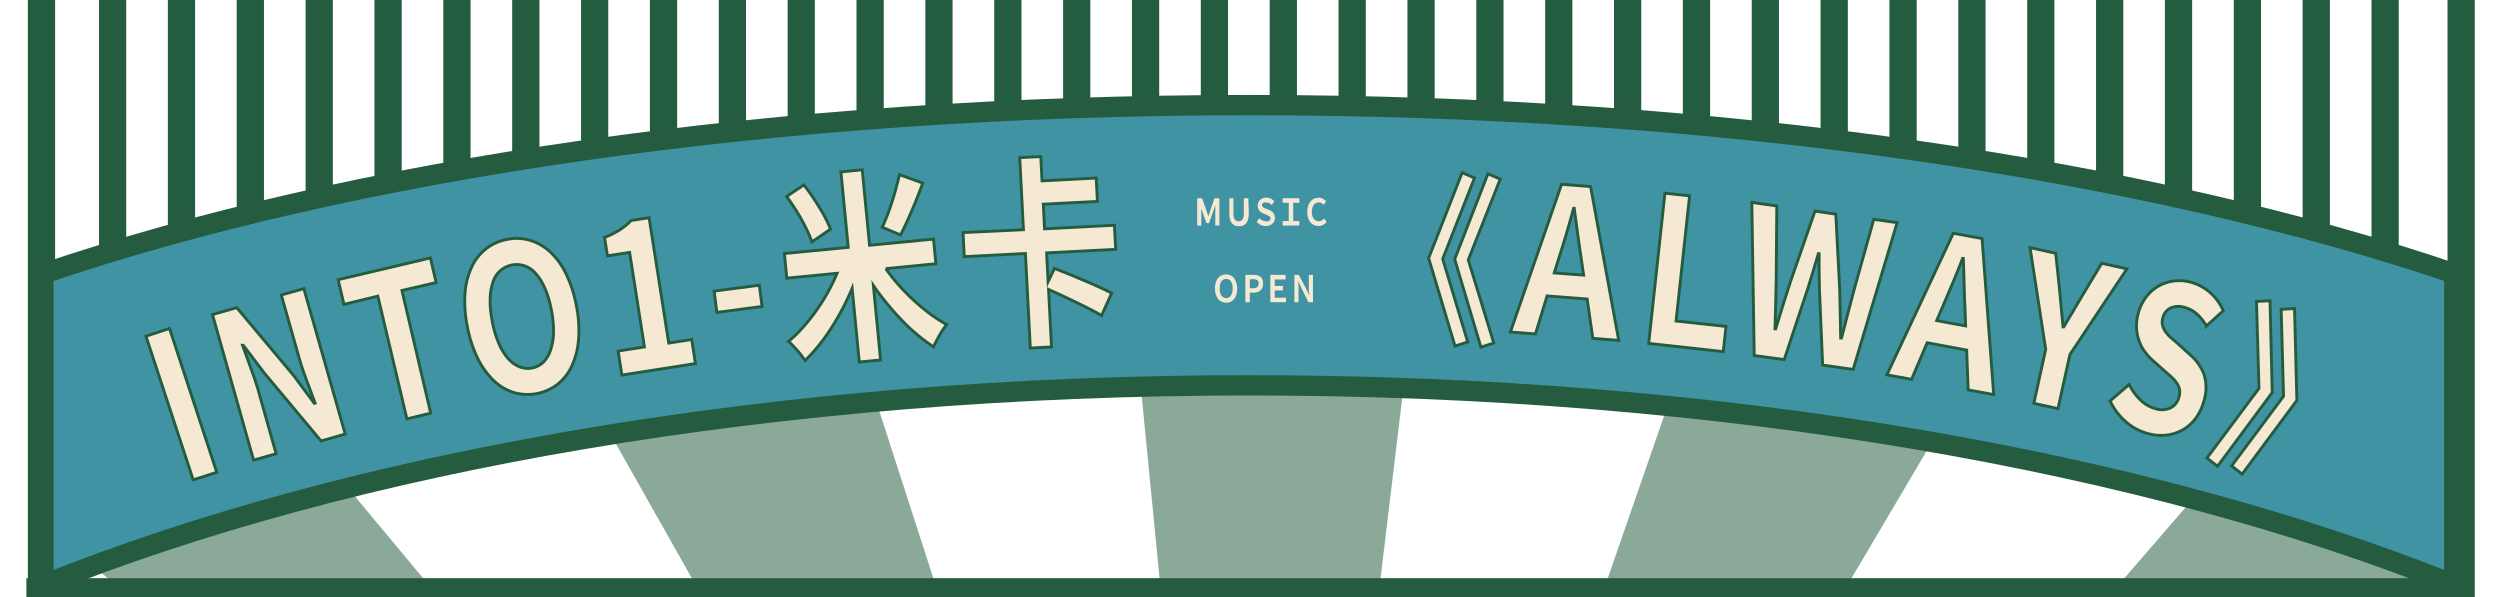 <svg id="圖層_1" data-name="圖層 1" xmlns="http://www.w3.org/2000/svg" xmlns:xlink="http://www.w3.org/1999/xlink" viewBox="0 0 608.24 145.25"><defs><style>.cls-1{fill:none;}.cls-2{fill:#245c3f;}.cls-3{clip-path:url(#clip-path);}.cls-4,.cls-7{fill:#f5e9d4;}.cls-5{opacity:0.53;}.cls-6{fill:#3f93a2;stroke-width:4.94px;}.cls-6,.cls-7{stroke:#255c3f;stroke-miterlimit:10;}.cls-7{stroke-width:0.71px;}</style><clipPath id="clip-path"><rect class="cls-1" x="10.17" width="589.02" height="144.87"/></clipPath></defs><rect class="cls-2" x="6.78" width="6.63" height="1523.02"/><rect class="cls-2" x="595.47" width="6.63" height="1523.02"/><g class="cls-3"><path class="cls-4" d="M98.37,53.2l12.92,4.39a46.36,46.36,0,0,0,8.45-4.53l4,4a46.76,46.76,0,0,1-4.84,3.13l5.69,1.91L122,67l-10.62-3.46c-1.17.42-2.39.8-3.66,1.17l2.89,1-.85,1.44H126.3v6H106.14L103.88,77h4.25V74.2h7.5V77h8.63V92.68H115.9l1.49-2.24V83.2h-1.76V95h-7.5V83.2h-1.72v9.48h-7V84.46l-3.66,6.12-5.11-5,7.68-12.37H92.13v-6h9.94l.86-1.35c-2,.42-4.11.7-6.24.93L94,61.88c2.85-.42,5.51-.84,8-1.4l-6.51-2.15Z"/><path class="cls-4" d="M137.77,60.67h4.75v-7.1h6.87v7.1h4.25v6.58h-4.16l5,9.47-2.93,7-2.17-5.18V95h-6.87V81l-2.44,7.19-4.79-4.39,7.23-16.51h-4.75Zm17.58,0h4.34v-7.1h6.92v7.1h4.7v6.58h-4.57l7.37,16.51-5,4.39-2.48-7.51V95h-6.92V80.73l-2.44,7.42-5-4,7.33-16.93h-4.21Z"/><path class="cls-4" d="M194.26,54.51h11.39V95.06h-5.6l1.08-1.82V82.18H200l-.41,12.88h-5.06l0-2.8-4.25,3.31-2.71-3.73q-1.22,1.89-2.71,3.78l-4.43-2.85A35.92,35.92,0,0,0,184.14,87l-3.39-4.71,1.49-16.89H181V58.75h1.86l.4-4.8,6,.37-.5,4.43h5.15c0,10.41-.09,18.9-3.11,26.83l3.84,5.84.18-9.24h-.91V76.44h1l.09-4.43h-.68V66.27h.81l.1-5.46h-.91ZM188,65.38l-1.49,13.76.4.66a60.85,60.85,0,0,0,1.86-14.42Zm12.16,11.06h1V72h-.86Zm.49-15.63-.18,5.46h.68V60.81Zm10.76,34.25V92h1.54c4.11,0,5.37-5,5.37-9.1,0-4.43-1.89-8.91-3-11.57l3.34-16.76h-12V95.06Zm0-27.21V60.9h1.27Zm0,17.41V74.06c1,2.38,2.08,5.55,2.08,7.6,0,.56,0,3.6-2,3.6Z"/><path class="cls-4" d="M238.5,60.67h7.78v-7.1h7.27v7.1h9.31v6.48h-8.72A85.41,85.41,0,0,0,257,77.09l3.75-2.75,3.16,5.46-4.52,3.5a69.61,69.61,0,0,0,4.3,8.77l-6.29,3.36a93.92,93.92,0,0,1-5-11.53v7.75l-12.25,3.5V83l-1.31,1.59-1.63-3.32V95h-6.87V76.39l-1.22,2.38-4.25-5L235.38,53l5.83,2.06-4,7.88V76.62l8.05-9.47H238.5Zm10.31,11.71-1.95,2.38V85.35l5.34-2A94.8,94.8,0,0,1,248.81,72.38Z"/><path class="cls-4" d="M272.12,75c0-2.94,1.22-4.2,4.16-4.2s4.16,1.26,4.16,4.2-1.31,4.2-4.16,4.2S272.12,77.93,272.12,75Z"/><path class="cls-4" d="M291.28,56.93h12.39V53.57h8v3.36h12.43v5.28H291.28ZM299,95V81.15h17.31V92.91L314.79,95h8.72V75.51H291.87V95Zm-3.3-21h23.87V63.7H295.71Zm4.57,18.57h14.78V82.6H300.28ZM303,69.63V68h9.13v1.59ZM306,88.38V86.75h3.39v1.63Z"/><g class="cls-5"><path class="cls-2" d="M306.23,740.08c-4.72,0-9.52,0-14.25-.12l14.08-354.15h0v-.05h0l0-.31-.07.09v-.09l.08-.08h0l.14-.14-.07-.07-.06,0v-.05h0l0,0h0v0h0l0,0,.06,0V385l-.06,0h.06v0l-.07,0,0,0h0v0h0v0h.2l0,.05h0l0,0h0l0,0,.14.07h-.07l-.09,0,0,.06h0l0,0h.1l0,0h-.05l0,0h0l.08.11,0-.13h-.08l0,0,.06,0h0l0,0h0l0-.07h0v0l.06,0-.06,0h.06v0l0,0h.07l.07.09h-.05v0l.15.05.06.07-.2-.1v.06L653.74,656.67a594.24,594.24,0,0,1-63.3,30.21L306.74,385.8l0-.06v0l-.07-.07h0l-.23-.41,0,.19h0l0,.28.18,0,.16.23,63,351.68C348.78,739.25,327.41,740.08,306.23,740.08Zm-.13-354.66.09.31.13-.38-.09-.1Zm.38-.22,0,0,0,0Zm0,0h0Zm0,0Zm-.39-.12Zm0,0h0l0,0h0Zm0,0Zm.35,0Zm-.34-.1,0,0,0,0Zm-91.87,350c-25.76-2.92-51.4-7.12-76.23-12.47L305.54,386.15,65.27,702.76a644.38,644.38,0,0,1-67.4-26.34L305.69,385.74l-.06.23.14-.27.1,0-.26.34Zm232.58-7L306.89,386.15,521,710.8A746.36,746.36,0,0,1,446.81,727.87ZM-62.85,644.06a477.61,477.61,0,0,1-53-37.76l421-220.93.06.08.21-.07.17-.19-.15,0,.22-.11h0l.09-.07-.24.06h0l.29-.07.05-.06.08,0h0l.06,0v0h0l-.08.13h-.06l-.08,0h0l-.21.18.31-.12v0h0l0,.08-.26.12Zm772.53-23.23L307.24,385.45a.83.83,0,0,0,.12-.17l-.5,0-.17-.12h0l.66.13v0l-.51-.12h.21l.4.17.23.05-.16,0L757.26,580A424.19,424.19,0,0,1,709.68,620.83Zm-869.71-57a329.08,329.08,0,0,1-34.51-46.35L304.34,385.39l-522.82,82.85a246.84,246.84,0,0,1-12.76-50.89l536.3-32.14,0,.06-.4.06ZM795.49,535,308.11,385.39,823.43,486.58A294.08,294.08,0,0,1,795.49,535Zm44.85-98.84L307.93,385.33l-.79-.24.41,0,0-.12H845.93A238.58,238.58,0,0,1,840.34,436.12ZM307.18,385.54h0Zm-1.2-.3v0h0Zm0,0,0-.05v0Zm0-.1h0V385h0l0,.11.05,0Zm.3,0h0l.06,0h0Zm-.93,0-.43,0s0,0,0-.1h.79Zm1,0Zm0,0,0,0h.05Zm.19,0,0,0h-.08l-.05-.05h0v0h0v0l-.05,0,0,0,.09,0h0l-.1,0,0,0v0h0v0h-.12l-.11,0h0l.11-.05h0l0,0v0h0v-.1l0,.05.06-.06-.09-.21v-.2h0l0,.13,0-.09-.18,0L271.32,30.54c11.56-.49,23.31-.73,34.91-.73,14.25,0,28.67.37,42.85,1.11L306.63,384l.27-.32,119.64-345a759.89,759.89,0,0,1,75.21,15.18L306.91,383.68,572.67,76.06a616.72,616.72,0,0,1,65.07,28.63L306.66,384.39l.24-.7-.3.5-.1.33,0,.11-.1,0,.11,0h0v.08l0-.08h.12l-.15.11v0l.07,0,0,0h0l0,0h0v0h0l0,.05,0,0,.08,0h0l-.07,0,.05,0,0,0v0l.11,0h.47l-.31.05.08,0-.1,0-.24,0h-.06Zm0-.05,0,0h0l0,0Zm0,0h0Zm0,0,.06,0h-.05Zm0,0h0l0,0h0Zm0,0h0Zm0,0,0,0h0Zm0-.09h0Zm.08,0h0Zm0,0h0Zm-.19-.06h0Zm.13-.59,0,.08.05-.07Zm-.13.84,0,0Zm-.14,0h0l0,0Zm0,0h0Zm-.08,0h0Zm-.17,0h0l-.05,0h-.1l-.13-.06.14,0h-.19l-.24-.12.38.05-.05-.05-.46-.14a.09.09,0,0,0,0,.06L-128.35,174.33A455.42,455.42,0,0,1-77.6,135.28l383,249.11-.11-.07.07,0,0,0,.06.05.4.18,0,.09-.36-.21.38.27h-.05l.07.06H306v0h0l0,.07h0l-.07,0v0h0Zm0-.05h0Zm.05-.05h0l0,0h0Zm0,0,0,0Zm-1,.09.3,0,.13,0Zm1.74,0,0,0h0Zm0,0,0,0h-.08l.11,0,.15-.15.44-.05a.84.84,0,0,0-.14-.19L695.74,139.12a445.77,445.77,0,0,1,49.86,39.56L307.48,384.54l.68-.08,478.2-161.8a308.35,308.35,0,0,1,30.73,47.58L308.52,384.41,837,320.28a240.7,240.7,0,0,1,8.58,51.13L307.16,384.8l.67-.23-.89.22h-.09Zm-1.65-.08-537.76-18.56A242.39,242.39,0,0,1-223,315.09L304.31,384.5-201.95,265.2a313.14,313.14,0,0,1,31.82-47.26L304.6,384.53l.5.07a.43.43,0,0,1,0,.07l-.2,0,.19.06S305,384.72,305,384.73Zm.92,0h0Zm0,0h0Zm.75-.13.13-.07,0,0Zm-.64-.09-.14-.27.16.19Zm1.12-.16Zm-1.48-.12L-18.81,101.43a624,624,0,0,1,65.72-28L305.6,383.88l.1.32Zm-.17-.66L118.24,52a762,762,0,0,1,75.52-14.43Z"/></g><polyline class="cls-2" points="30.71 0 30.71 69.63 24.09 69.63 24.09 0"/><polyline class="cls-2" points="47.47 0 47.47 69.63 40.84 69.63 40.84 0"/><polyline class="cls-2" points="64.22 0 64.22 69.63 57.59 69.63 57.59 0"/><polyline class="cls-2" points="80.98 0 80.98 69.63 74.35 69.63 74.35 0"/><polyline class="cls-2" points="97.73 0 97.73 69.63 91.1 69.63 91.1 0"/><polyline class="cls-2" points="114.48 0 114.48 69.63 107.86 69.63 107.86 0"/><polyline class="cls-2" points="131.24 0 131.24 69.63 124.61 69.63 124.61 0"/><polyline class="cls-2" points="147.99 0 147.99 69.63 141.37 69.63 141.37 0"/><polyline class="cls-2" points="164.75 0 164.75 69.63 158.12 69.63 158.12 0"/><polyline class="cls-2" points="181.5 0 181.5 69.63 174.88 69.63 174.88 0"/><polyline class="cls-2" points="198.25 0 198.25 69.63 191.63 69.63 191.63 0"/><polyline class="cls-2" points="215.01 0 215.01 69.63 208.38 69.63 208.38 0"/><polyline class="cls-2" points="231.76 0 231.76 69.63 225.14 69.63 225.14 0"/><polyline class="cls-2" points="248.52 0 248.52 69.63 241.89 69.63 241.89 0"/><polyline class="cls-2" points="265.27 0 265.27 69.63 258.65 69.63 258.65 0"/><polyline class="cls-2" points="282.03 0 282.03 69.63 275.4 69.63 275.4 0"/><polyline class="cls-2" points="298.78 0 298.78 69.63 292.15 69.63 292.15 0"/><polyline class="cls-2" points="315.54 0 315.54 69.63 308.91 69.63 308.91 0"/><polyline class="cls-2" points="332.29 0 332.29 69.63 325.66 69.63 325.66 0"/><polyline class="cls-2" points="349.04 0 349.04 69.63 342.42 69.63 342.42 0"/><polyline class="cls-2" points="365.8 0 365.8 69.63 359.17 69.63 359.17 0"/><polyline class="cls-2" points="382.55 0 382.55 69.63 375.93 69.63 375.93 0"/><polyline class="cls-2" points="399.31 0 399.31 69.63 392.68 69.63 392.68 0"/><polyline class="cls-2" points="416.06 0 416.06 69.63 409.43 69.63 409.43 0"/><polyline class="cls-2" points="432.81 0 432.81 69.63 426.19 69.63 426.19 0"/><polyline class="cls-2" points="449.57 0 449.57 69.63 442.94 69.63 442.94 0"/><polyline class="cls-2" points="466.32 0 466.32 69.63 459.7 69.63 459.7 0"/><polyline class="cls-2" points="483.08 0 483.08 69.63 476.45 69.63 476.45 0"/><polyline class="cls-2" points="499.83 0 499.83 69.63 493.21 69.63 493.21 0"/><polyline class="cls-2" points="516.59 0 516.59 69.63 509.96 69.63 509.96 0"/><polyline class="cls-2" points="533.34 0 533.34 69.63 526.71 69.63 526.71 0"/><polyline class="cls-2" points="550.1 0 550.1 69.63 543.47 69.63 543.47 0"/><polyline class="cls-2" points="566.85 0 566.85 69.63 560.22 69.63 560.22 0"/><polyline class="cls-2" points="583.6 0 583.6 69.63 576.98 69.63 576.98 0"/><path class="cls-6" d="M597.12,66.56V142.3c-74.51-30-178.38-48.55-293.27-48.55S85.07,112.34,10.57,142.3V66.57c74.5-25.3,178.38-41,293.28-41S522.61,41.27,597.12,66.56Z"/><path class="cls-7" d="M41.24,79.91l11.5,35L47,116.74,35.51,81.79Z"/><path class="cls-7" d="M59,84q1,2.82,2.18,6c.78,2.08,1.46,4.15,2,6.19l4,14.2-5.48,1.56L51.69,76.53l5.91-1.68L71.39,91.3l5.07,6.82.2-.05-2.22-5.94q-1.2-3.22-2-6.24l-4-14.11,5.48-1.56,10.07,35.39-5.88,1.67L64.28,90.73,59.18,84Z"/><path class="cls-7" d="M97.79,70.67l7,29.85L99,101.91,91.92,72.05l-8.24,2-1.41-6,22.44-5.3,1.4,6Z"/><path class="cls-7" d="M140.21,74.28a30.18,30.18,0,0,1,.57,8.07,18.92,18.92,0,0,1-1.56,6.48,12.38,12.38,0,0,1-3.44,4.57A12,12,0,0,1,125,95.49a12.31,12.31,0,0,1-4.93-2.94,19,19,0,0,1-3.87-5.42,30.06,30.06,0,0,1-2.5-7.69,30.07,30.07,0,0,1-.57-8A18,18,0,0,1,114.75,65a12,12,0,0,1,3.49-4.46,11.91,11.91,0,0,1,5.11-2.29,11.54,11.54,0,0,1,5.62.23,12.5,12.5,0,0,1,4.89,2.82,17.61,17.61,0,0,1,3.85,5.3A30.43,30.43,0,0,1,140.21,74.28Zm-20.43,4a25,25,0,0,0,1.52,5.12,13.73,13.73,0,0,0,2.21,3.7,7.5,7.5,0,0,0,2.77,2.09,5.43,5.43,0,0,0,6-1.16A7.53,7.53,0,0,0,134,85a13.78,13.78,0,0,0,.67-4.25,26.47,26.47,0,0,0-.52-5.32q-1.14-5.86-3.72-8.75a6,6,0,0,0-10.51,2.05Q118.64,72.41,119.78,78.26Z"/><path class="cls-7" d="M168.29,82.6l.92,5.85-17.91,2.8-.91-5.84,6.4-1-3.61-23-5.39.84-.7-4.47a22.57,22.57,0,0,0,3.69-1.86,14.63,14.63,0,0,0,2.76-2.27l4.38-.68,4.78,30.5Z"/><path class="cls-7" d="M184.73,69.39l.68,5.17-11,1.45-.67-5.18Z"/><path class="cls-7" d="M227.13,84.39A44.75,44.75,0,0,1,219.49,78a65.6,65.6,0,0,1-7-8.54l1.75,18.12-5.18.5-1.74-17.92a62.51,62.51,0,0,1-5.17,9.8,43.93,43.93,0,0,1-6.26,7.75L195,86.5c-.33-.43-.68-.86-1.05-1.27s-.73-.81-1.1-1.19a12.9,12.9,0,0,0-1-1,29.2,29.2,0,0,0,3.42-3.3,48.08,48.08,0,0,0,3.21-4,49.07,49.07,0,0,0,2.86-4.5,42.41,42.41,0,0,0,2.32-4.75l-12.24,1.19-.58-6,15.53-1.5-1.78-18.36,5.19-.51,1.78,18.36,15.56-1.5.58,6-12.2,1.19a43.88,43.88,0,0,0,3.24,4.08,52.26,52.26,0,0,0,3.7,3.74,48.87,48.87,0,0,0,3.93,3.24,35.79,35.79,0,0,0,3.95,2.54c-.27.32-.55.71-.85,1.15s-.59.92-.87,1.41-.55,1-.81,1.5A15.21,15.21,0,0,0,227.13,84.39ZM195.57,45c.65.8,1.3,1.67,1.93,2.61s1.25,1.88,1.83,2.82,1.11,1.87,1.58,2.79a27.8,27.8,0,0,1,1.15,2.54l-4.53,3.09a26.73,26.73,0,0,0-1.05-2.55c-.43-.93-.92-1.88-1.46-2.86s-1.13-1.95-1.76-2.92-1.25-1.88-1.88-2.72Zm28.93-.46c-.41,1.14-.85,2.29-1.31,3.45s-.92,2.29-1.39,3.38-.93,2.13-1.39,3.11-.91,1.87-1.32,2.68l-4.44-1.87c.41-.87.81-1.84,1.22-2.89s.78-2.15,1.15-3.29.71-2.26,1-3.39.59-2.21.82-3.23Z"/><path class="cls-7" d="M268,76.76c-.7-.43-1.57-.9-2.6-1.43s-2.14-1.08-3.31-1.65-2.36-1.14-3.58-1.71-2.34-1.09-3.4-1.56l.72,14-5.16.27-1.19-23-14.88.76-.3-5.86L249,55.89l-.91-17.53,5.13-.27.3,5.91,13.18-.68L267,49l-13.17.68.3,6,17-.88.31,5.86-16.8.87.36,7,1.55-3.22L260,66.67l3.82,1.6c1.28.53,2.49,1.06,3.65,1.6s2.14,1,3,1.44Z"/><path class="cls-7" d="M357.09,83.2l-3.09,1-6.42-21.4L355.74,42l3,1.29L351,63Zm6.34.26-3.13,1-6.38-21.4L362,42.29l3,1.29-7.78,19.66Z"/><path class="cls-7" d="M376.4,72l-2.83,9.25-6.1-.47,12.45-35.94,7.06.54,6.85,37.43-6.3-.48-1.38-9.58Zm1.74-5.6,7.15.54-.59-4.08q-.46-2.93-.86-6T383,50.69h-.16c-.53,2-1.09,4-1.68,6s-1.19,3.94-1.8,5.82Z"/><path class="cls-7" d="M419.93,79.42l-.67,6.13-18.14-2L405.07,47l6,.65-3.29,30.45Z"/><path class="cls-7" d="M442.4,61.71c-.41,1.35-.81,2.7-1.21,4.07s-.83,2.75-1.27,4.16l-5.83,17.55-7.3-1-.58-37.24,6.08.86-.15,18.11q-.09,3-.13,5.88T431.86,80l.16,0q.87-2.89,1.76-5.73l1.79-5.62,6-17.28,5.08.73.94,18.26c.05,1.92.1,3.87.13,5.87s.07,4,.11,6l.2,0q.75-2.91,1.5-5.77c.5-1.9,1-3.79,1.48-5.66l4.87-17.44,5.69.81L450.86,89.88l-7.42-1.06-.78-18.49c0-1.48-.07-2.93-.08-4.35s0-2.84,0-4.25Z"/><path class="cls-7" d="M468.87,83.39l-3.8,8.91-6-1.11,16.16-34.44,7,1.29L485.06,96l-6.21-1.14-.37-9.68ZM471.18,78l7.05,1.3-.15-4.12c-.1-2-.18-4-.22-6.11s-.11-4.16-.2-6.2l-.16,0q-1.11,2.88-2.31,5.76t-2.39,5.6Z"/><path class="cls-7" d="M503.6,86.26l-2.9,13.16-5.88-1.29L497.71,85,493.9,60.25l6.24,1.37,1,9.39c.13,1.46.25,2.87.38,4.24s.27,2.8.41,4.29l.16,0c.76-1.29,1.5-2.53,2.22-3.71s1.44-2.41,2.16-3.67l4.87-8.1,6.13,1.35Z"/><path class="cls-7" d="M536.23,97.46a12.26,12.26,0,0,1-1.81,4,10.22,10.22,0,0,1-3,2.9,10.52,10.52,0,0,1-4,1.46,11.58,11.58,0,0,1-4.74-.31,13.41,13.41,0,0,1-5.39-2.83,15.55,15.55,0,0,1-3.91-5.13l4.63-4a13.81,13.81,0,0,0,2.78,3.78,8.24,8.24,0,0,0,3.6,2.09,5,5,0,0,0,3.76-.21,4,4,0,0,0,2-2.67,4.26,4.26,0,0,0,.12-1.77,3.93,3.93,0,0,0-.58-1.43,7.85,7.85,0,0,0-1.12-1.35c-.46-.44-1-.91-1.55-1.4l-3.38-3a16.29,16.29,0,0,1-1.81-2A9.65,9.65,0,0,1,520.45,83a10.53,10.53,0,0,1-.63-3.07,11.28,11.28,0,0,1,.38-3.6,11.65,11.65,0,0,1,1.8-3.87,10,10,0,0,1,2.94-2.73,10.25,10.25,0,0,1,3.76-1.34,10.52,10.52,0,0,1,4.26.26,11.67,11.67,0,0,1,4.67,2.47,12.52,12.52,0,0,1,3.29,4.48l-4.11,3.71a11.9,11.9,0,0,0-2.32-2.92,7.43,7.43,0,0,0-3.11-1.63,4.71,4.71,0,0,0-3.33.19,3.6,3.6,0,0,0-1.86,2.47,3.35,3.35,0,0,0-.05,1.74,4.7,4.7,0,0,0,.67,1.46A7.64,7.64,0,0,0,528,82c.48.43,1,.88,1.55,1.33l3.31,3a11.88,11.88,0,0,1,3.35,4.7A10.66,10.66,0,0,1,536.23,97.46Z"/><path class="cls-7" d="M552.82,95.5l-13.3,17.94-2.58-2L549.6,94.48,549,73.35l3.29-.18Zm6,1.91-13.32,17.94-2.55-2,12.62-16.94L555,75.26l3.25-.19Z"/></g><path class="cls-4" d="M292.27,49.9c0,.16,0,.34,0,.52s0,.39,0,.58a5.78,5.78,0,0,1,0,.58c0,.2,0,.37,0,.53v2.77h-1V48.23h1.19l1.12,3.13c.07.2.13.41.2.63l.21.64h0l.21-.64c.07-.22.14-.43.2-.63l1.08-3.13h1.2v6.65h-1V52.11c0-.16,0-.33,0-.53a5.78,5.78,0,0,1,0-.58c0-.19,0-.39,0-.58s0-.36,0-.52h0l-.53,1.59-1,2.79h-.63l-1-2.79-.52-1.59Z"/><path class="cls-4" d="M303.83,51.9a5.23,5.23,0,0,1-.17,1.41,2.69,2.69,0,0,1-.47,1,1.93,1.93,0,0,1-.75.54,2.5,2.5,0,0,1-1,.18,2.45,2.45,0,0,1-1-.18,2,2,0,0,1-.73-.54,2.53,2.53,0,0,1-.46-1,5.26,5.26,0,0,1-.16-1.41V48.23h1V52a3.06,3.06,0,0,0,.1.87,1.67,1.67,0,0,0,.26.57,1,1,0,0,0,.4.3,1.31,1.31,0,0,0,.5.09,1.39,1.39,0,0,0,.5-.09,1,1,0,0,0,.41-.3,1.67,1.67,0,0,0,.26-.57,3.06,3.06,0,0,0,.1-.87V48.23h1.09Z"/><path class="cls-4" d="M310.18,53a1.88,1.88,0,0,1-.59,1.41,2.09,2.09,0,0,1-.68.41A2.59,2.59,0,0,1,308,55a3.06,3.06,0,0,1-1.24-.26,3,3,0,0,1-1-.73l.62-.92a2.76,2.76,0,0,0,.37.31,2.13,2.13,0,0,0,.42.23,2.32,2.32,0,0,0,.44.16,1.72,1.72,0,0,0,.44.06,2.71,2.71,0,0,0,.41,0,1.1,1.1,0,0,0,.33-.14.73.73,0,0,0,.24-.22.57.57,0,0,0,.09-.32.66.66,0,0,0-.08-.32.78.78,0,0,0-.23-.25,1.69,1.69,0,0,0-.33-.19l-.4-.18-.78-.33a2.6,2.6,0,0,1-.46-.25,1.79,1.79,0,0,1-.41-.37,2.21,2.21,0,0,1-.3-.52A1.78,1.78,0,0,1,306,50a2,2,0,0,1,.16-.77,1.75,1.75,0,0,1,.42-.61,2,2,0,0,1,.66-.4,2.45,2.45,0,0,1,.83-.14,2.64,2.64,0,0,1,1.08.22A2.69,2.69,0,0,1,310,49l-.58.87a2.5,2.5,0,0,0-.66-.45,1.85,1.85,0,0,0-.78-.16,1.47,1.47,0,0,0-.36,0,.81.81,0,0,0-.3.13.63.63,0,0,0-.21.22.53.53,0,0,0-.08.31.49.49,0,0,0,.09.3.91.91,0,0,0,.24.24,1.36,1.36,0,0,0,.34.18l.39.16.77.32a2.69,2.69,0,0,1,.5.28,1.9,1.9,0,0,1,.41.39,2.06,2.06,0,0,1,.27.51A2.3,2.3,0,0,1,310.18,53Z"/><path class="cls-4" d="M316.13,53.78v1.1h-4.06v-1.1h1.48V49.34h-1.48V48.23h4.06v1.11h-1.5v4.44Z"/><path class="cls-4" d="M322.75,54a2.77,2.77,0,0,1-.86.73,2.33,2.33,0,0,1-1.08.25,2.79,2.79,0,0,1-1.09-.22,2.43,2.43,0,0,1-.87-.65,3,3,0,0,1-.58-1.07,4.63,4.63,0,0,1-.21-1.46,5.07,5.07,0,0,1,.2-1.47,3.36,3.36,0,0,1,.57-1.08,2.52,2.52,0,0,1,.88-.68,2.57,2.57,0,0,1,1.11-.24,2.12,2.12,0,0,1,.57.07,2.53,2.53,0,0,1,.48.19,2.42,2.42,0,0,1,.41.27c.13.11.24.22.35.33l-.59.86a2.63,2.63,0,0,0-.54-.42,1.34,1.34,0,0,0-.66-.16,1.58,1.58,0,0,0-.69.15,1.52,1.52,0,0,0-.52.46,2,2,0,0,0-.34.72,3.9,3.9,0,0,0,0,1.92,2.4,2.4,0,0,0,.34.72,1.5,1.5,0,0,0,.53.45,1.58,1.58,0,0,0,.69.15,1.34,1.34,0,0,0,.73-.2,2.48,2.48,0,0,0,.59-.48Z"/><path class="cls-4" d="M301,70.17a5.38,5.38,0,0,1-.18,1.45,3.42,3.42,0,0,1-.54,1.1,2.43,2.43,0,0,1-2,.92,2.44,2.44,0,0,1-1.08-.24,2.53,2.53,0,0,1-.85-.68,3.45,3.45,0,0,1-.56-1.1,5.32,5.32,0,0,1,0-2.89,3.09,3.09,0,0,1,.55-1.07,2.36,2.36,0,0,1,.85-.66,2.7,2.7,0,0,1,2.18,0,2.28,2.28,0,0,1,.85.67,3.48,3.48,0,0,1,.55,1.07A4.85,4.85,0,0,1,301,70.17Zm-4.26,0a3.64,3.64,0,0,0,.11,1,2.38,2.38,0,0,0,.32.72,1.48,1.48,0,0,0,.5.47,1.4,1.4,0,0,0,1.3,0,1.48,1.48,0,0,0,.5-.47,2.38,2.38,0,0,0,.32-.72,3.64,3.64,0,0,0,.11-1,3.54,3.54,0,0,0-.11-1,2.32,2.32,0,0,0-.32-.71,1.32,1.32,0,0,0-.5-.44,1.4,1.4,0,0,0-1.3,0,1.4,1.4,0,0,0-.5.44,2.32,2.32,0,0,0-.32.71A3.54,3.54,0,0,0,296.78,70.17Z"/><path class="cls-4" d="M304.07,71.18v2.35H303V66.88h1.94a3.54,3.54,0,0,1,.95.11,2,2,0,0,1,.75.35,1.66,1.66,0,0,1,.49.64,2.62,2.62,0,0,1,.17,1,2.42,2.42,0,0,1-.18,1,1.82,1.82,0,0,1-.48.69,2.12,2.12,0,0,1-.74.4,3,3,0,0,1-.92.14Zm0-1.05h.82c.89,0,1.34-.39,1.34-1.16a.89.89,0,0,0-.36-.82,1.92,1.92,0,0,0-1-.22h-.79Z"/><path class="cls-4" d="M312.88,72.42v1.11h-3.81V66.88h3.71V68h-2.64v1.56h2v1.11h-2v1.77Z"/><path class="cls-4" d="M315.84,68.53c0,.36.05.75.08,1.15s0,.8,0,1.19v2.66h-1V66.88H316l1.82,3.47.72,1.52h0c0-.35-.07-.73-.1-1.15s0-.82,0-1.21V66.88h1v6.65h-1.1L316.59,70l-.71-1.5Z"/><line class="cls-6" x1="6.42" y1="143.14" x2="599.19" y2="143.14"/></svg>